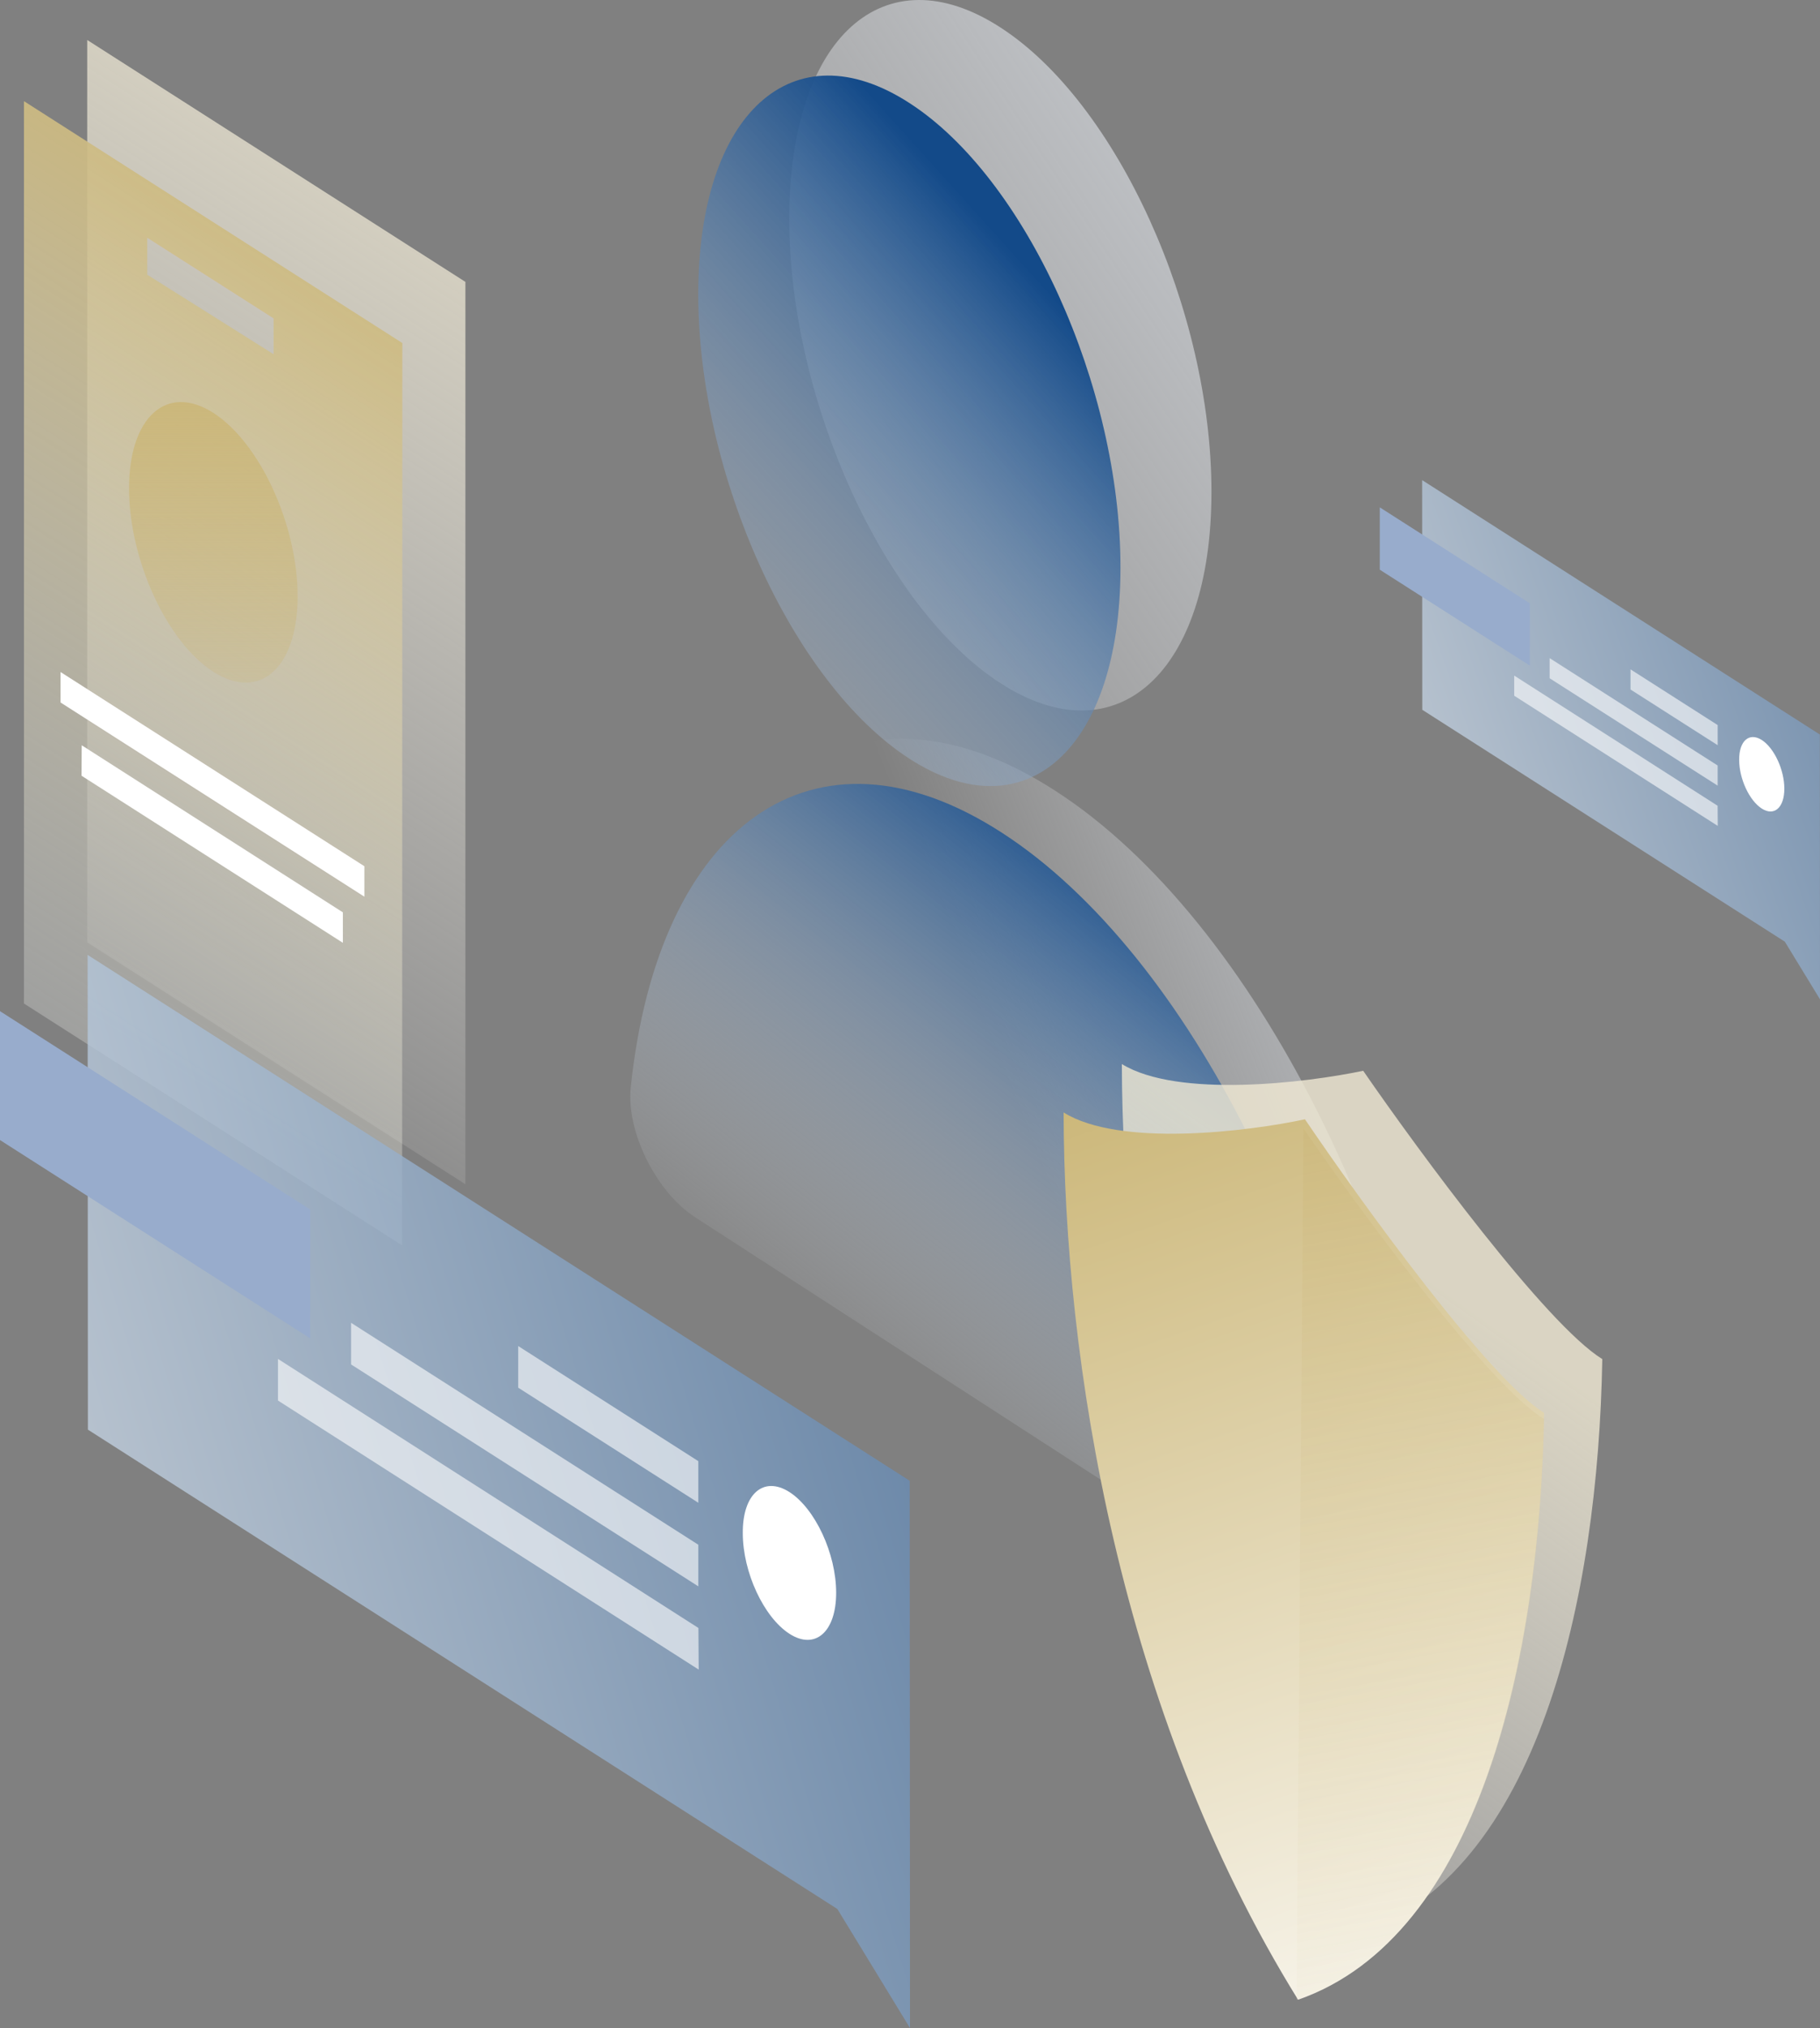 <svg width="264" height="294" viewBox="0 0 264 294" fill="none" xmlns="http://www.w3.org/2000/svg">
<rect x="0" y="0" width="264" height="294" fill="#808080" stroke="none"/>
<path opacity="0.8" d="M153.097 114.65C123.957 95.804 99.856 113.441 95.593 154.059C94.853 161.121 99.68 170.408 105.529 174.192L200.629 235.686C206.478 239.47 211.305 236.427 210.6 228.428C206.337 182.269 182.236 133.457 153.097 114.65Z" fill="url(#paint0_linear_2449_179403)"/>
<path opacity="0.8" d="M175.728 71.293C175.728 97.552 162.008 109.969 145.089 99.013C128.203 88.093 114.483 57.963 114.483 31.704C114.483 5.445 128.203 -6.972 145.122 3.984C162.041 14.904 175.728 45.071 175.728 71.293Z" fill="url(#paint1_linear_2449_179403)"/>
<path d="M162.53 82.249C162.53 108.508 148.81 120.926 131.891 109.969C115.005 99.049 101.285 68.919 101.285 42.66C101.285 16.401 115.005 3.984 131.924 14.94C148.843 25.86 162.53 56.027 162.53 82.249Z" fill="url(#paint2_linear_2449_179403)"/>
<path d="M145.319 120.709C118.044 103.069 95.486 119.577 91.495 157.596C90.803 164.206 95.321 172.898 100.796 176.441L189.809 233.998C195.284 237.541 199.802 234.692 199.143 227.205C195.152 184.001 172.594 138.312 145.319 120.709Z" fill="url(#paint3_linear_2449_179403)"/>
<path opacity="0.8" d="M12.65 5.798L67.509 40.864V171.679L12.65 136.613V5.798Z" fill="url(#paint4_linear_2449_179403)"/>
<path d="M58.361 49.728L3.474 14.662V145.477L58.332 180.543L58.361 49.728ZM21.359 34.468L39.684 46.157V51.351L21.359 39.825V34.468Z" fill="url(#paint5_linear_2449_179403)"/>
<path d="M8.786 97.423L52.855 125.573V129.989L8.786 101.839V97.423Z" fill="white"/>
<path d="M11.854 108.039L49.736 132.26V136.676L11.825 112.454L11.854 108.039Z" fill="white"/>
<path d="M43.172 86.446C43.172 76.088 37.689 64.172 30.945 59.854C24.202 55.536 18.719 60.438 18.719 70.796C18.719 81.153 24.202 93.069 30.945 97.388C37.689 101.706 43.172 96.803 43.172 86.446Z" fill="url(#paint6_linear_2449_179403)"/>
<path d="M131.96 214.66L12.709 138.426L12.749 207.25L121.462 276.739L132.001 294L131.96 214.66Z" fill="url(#paint7_linear_2449_179403)"/>
<path d="M0 165.268V146.586L45 175.34V194.022L0 165.268Z" fill="#98ACCC"/>
<path opacity="0.6" d="M101.295 211.816L75.169 195.132V201.167L101.295 217.851V211.816Z" fill="white"/>
<path opacity="0.6" d="M101.297 223.935L50.928 191.764V197.798L101.297 229.969V223.935Z" fill="white"/>
<path opacity="0.6" d="M101.309 236.001L40.321 196.997V203.031L101.35 242.036L101.309 236.001Z" fill="white"/>
<path d="M107.745 222.246C107.745 227.926 110.79 234.449 114.517 236.845C118.243 239.241 121.289 236.579 121.289 230.899C121.289 225.219 118.243 218.696 114.517 216.3C110.75 213.904 107.704 216.566 107.745 222.246Z" fill="white"/>
<path d="M263.981 106.482L206.289 69.601L206.308 102.897L258.902 136.514L264 144.865L263.981 106.482Z" fill="url(#paint8_linear_2449_179403)"/>
<path d="M200.145 82.588V73.55L221.915 87.46V96.498L200.145 82.588Z" fill="#98ACCC"/>
<path opacity="0.6" d="M249.155 105.108L236.516 97.036V99.956L249.155 108.027V105.108Z" fill="white"/>
<path opacity="0.6" d="M249.152 110.97L224.784 95.407V98.326L249.152 113.89V110.97Z" fill="white"/>
<path opacity="0.6" d="M249.148 116.807L219.643 97.937V100.857L249.167 119.726L249.148 116.807Z" fill="white"/>
<path d="M252.275 110.15C252.275 112.898 253.748 116.053 255.551 117.212C257.354 118.372 258.827 117.084 258.827 114.336C258.827 111.588 257.354 108.432 255.551 107.273C253.729 106.114 252.255 107.402 252.275 110.15Z" fill="white"/>
<path opacity="0.8" d="M197.738 155.225C189.46 156.971 170.844 159.225 162.729 154.252C162.79 189.438 170.742 239.365 196.739 280.539C223.144 271.5 231.809 231.784 232.421 197.019C224.306 192.024 205.914 167.071 197.738 155.225Z" fill="url(#paint9_linear_2449_179403)"/>
<path d="M189.291 162.258C181.012 164.036 162.396 166.332 154.281 161.268C154.342 197.104 162.294 247.956 188.291 289.893C214.696 280.686 223.362 240.212 223.974 204.826C215.859 199.738 197.467 174.324 189.291 162.258Z" fill="url(#paint10_linear_2449_179403)"/>
<path opacity="0.6" d="M223.971 205.71C215.786 200.675 197.301 175.547 189.075 163.607L188.069 289.894C214.616 280.805 223.336 240.751 223.971 205.71Z" fill="url(#paint11_linear_2449_179403)"/>
<defs>
<linearGradient id="paint0_linear_2449_179403" x1="225.344" y1="145.074" x2="152.78" y2="174.041" gradientUnits="userSpaceOnUse">
<stop stop-color="#D6DEEA"/>
<stop offset="1" stop-color="white" stop-opacity="0"/>
</linearGradient>
<linearGradient id="paint1_linear_2449_179403" x1="201.401" y1="6.029" x2="83.027" y2="84.007" gradientUnits="userSpaceOnUse">
<stop stop-color="#E2E8F1"/>
<stop offset="1" stop-color="white" stop-opacity="0"/>
</linearGradient>
<linearGradient id="paint2_linear_2449_179403" x1="143.78" y1="32.988" x2="67.272" y2="102.078" gradientUnits="userSpaceOnUse">
<stop stop-color="#134A89"/>
<stop offset="1" stop-color="white" stop-opacity="0"/>
</linearGradient>
<linearGradient id="paint3_linear_2449_179403" x1="187.403" y1="142.966" x2="133.179" y2="212.043" gradientUnits="userSpaceOnUse">
<stop stop-color="#134A89"/>
<stop offset="1" stop-color="white" stop-opacity="0"/>
</linearGradient>
<linearGradient id="paint4_linear_2449_179403" x1="71.94" y1="27.64" x2="-6.914" y2="151.009" gradientUnits="userSpaceOnUse">
<stop stop-color="#F0E9D3"/>
<stop offset="1" stop-color="white" stop-opacity="0"/>
</linearGradient>
<linearGradient id="paint5_linear_2449_179403" x1="62.767" y1="36.493" x2="-16.088" y2="159.863" gradientUnits="userSpaceOnUse">
<stop stop-color="#CBB677"/>
<stop offset="1" stop-color="#E7EDF3" stop-opacity="0.2"/>
</linearGradient>
<linearGradient id="paint6_linear_2449_179403" x1="31.416" y1="50.438" x2="31.416" y2="115.607" gradientUnits="userSpaceOnUse">
<stop stop-color="#CBB677"/>
<stop offset="1" stop-color="#CBB677" stop-opacity="0"/>
</linearGradient>
<linearGradient id="paint7_linear_2449_179403" x1="227.789" y1="159.811" x2="-26.503" y2="236.635" gradientUnits="userSpaceOnUse">
<stop stop-color="#134A89" stop-opacity="0.8"/>
<stop offset="1" stop-color="#E7EDF3" stop-opacity="0.8"/>
</linearGradient>
<linearGradient id="paint8_linear_2449_179403" x1="332.086" y1="56.162" x2="178.896" y2="110.853" gradientUnits="userSpaceOnUse">
<stop stop-color="#134A89" stop-opacity="0.8"/>
<stop offset="1" stop-color="#E7EDF3" stop-opacity="0.8"/>
</linearGradient>
<linearGradient id="paint9_linear_2449_179403" x1="170.198" y1="159.06" x2="97.904" y2="260.626" gradientUnits="userSpaceOnUse">
<stop stop-color="#F0E9D3"/>
<stop offset="1" stop-color="white" stop-opacity="0"/>
</linearGradient>
<linearGradient id="paint10_linear_2449_179403" x1="189.543" y1="320.722" x2="135.401" y2="163.403" gradientUnits="userSpaceOnUse">
<stop stop-color="white"/>
<stop offset="1" stop-color="#CBB677"/>
</linearGradient>
<linearGradient id="paint11_linear_2449_179403" x1="188.441" y1="159.511" x2="221.859" y2="349.242" gradientUnits="userSpaceOnUse">
<stop stop-color="#CBB677"/>
<stop offset="1" stop-color="white" stop-opacity="0"/>
</linearGradient>
</defs>
</svg>
